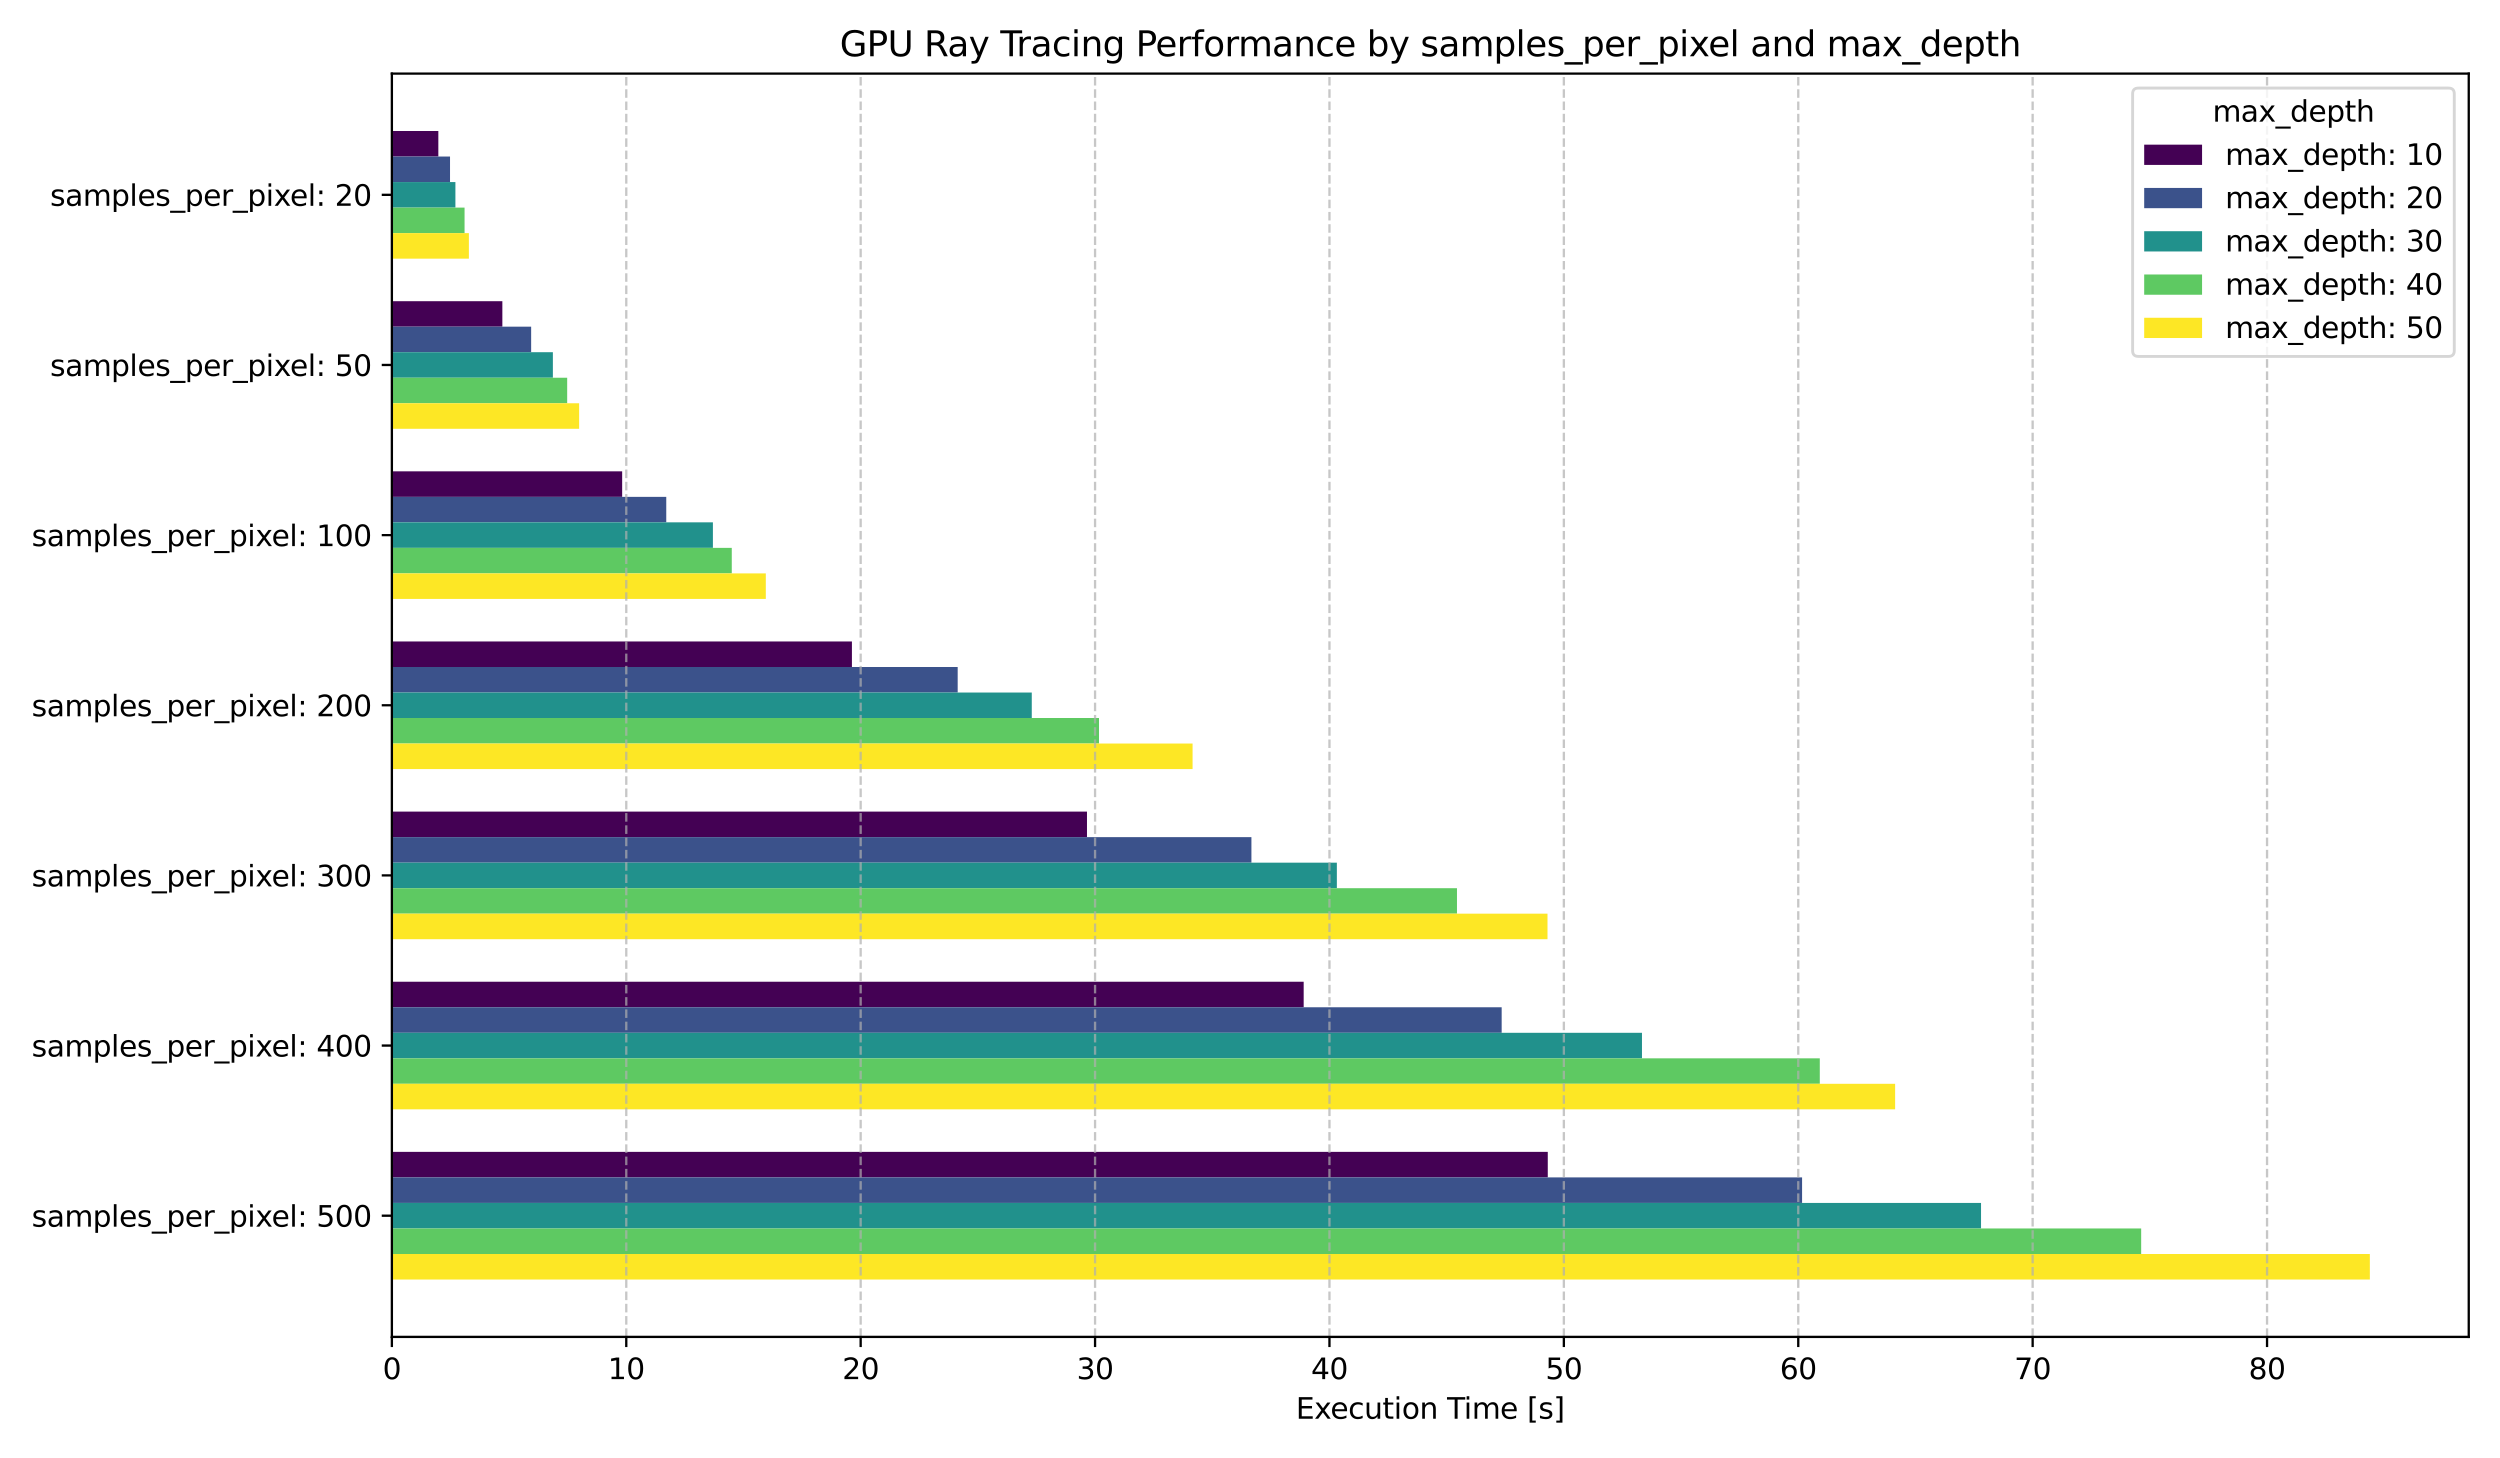 <?xml version="1.0" encoding="utf-8" standalone="no"?>
<!DOCTYPE svg PUBLIC "-//W3C//DTD SVG 1.1//EN"
  "http://www.w3.org/Graphics/SVG/1.1/DTD/svg11.dtd">
<svg xmlns:xlink="http://www.w3.org/1999/xlink" width="864pt" height="504pt" viewBox="0 0 864 504" xmlns="http://www.w3.org/2000/svg" version="1.1">
 <defs>
  <style type="text/css">*{stroke-linejoin: round; stroke-linecap: butt}</style>
 </defs>
 <g id="figure_1">
  <g id="patch_1">
   <path d="M 0 504 
L 864 504 
L 864 0 
L 0 0 
z
" style="fill: #ffffff"/>
  </g>
  <g id="axes_1">
   <g id="patch_2">
    <path d="M 135.43 462.04 
L 853.2 462.04 
L 853.2 25.44 
L 135.43 25.44 
z
" style="fill: #ffffff"/>
   </g>
   <g id="patch_3">
    <path d="M 135.43 45.285 
L 151.489 45.285 
L 151.489 54.106 
L 135.43 54.106 
z
" clip-path="url(#p2e4759c57d)" style="fill: #440154"/>
   </g>
   <g id="patch_4">
    <path d="M 135.43 104.087 
L 173.614 104.087 
L 173.614 112.907 
L 135.43 112.907 
z
" clip-path="url(#p2e4759c57d)" style="fill: #440154"/>
   </g>
   <g id="patch_5">
    <path d="M 135.43 162.888 
L 215.018 162.888 
L 215.018 171.708 
L 135.43 171.708 
z
" clip-path="url(#p2e4759c57d)" style="fill: #440154"/>
   </g>
   <g id="patch_6">
    <path d="M 135.43 221.689 
L 294.424 221.689 
L 294.424 230.51 
L 135.43 230.51 
z
" clip-path="url(#p2e4759c57d)" style="fill: #440154"/>
   </g>
   <g id="patch_7">
    <path d="M 135.43 280.491 
L 375.662 280.491 
L 375.662 289.311 
L 135.43 289.311 
z
" clip-path="url(#p2e4759c57d)" style="fill: #440154"/>
   </g>
   <g id="patch_8">
    <path d="M 135.43 339.292 
L 450.551 339.292 
L 450.551 348.112 
L 135.43 348.112 
z
" clip-path="url(#p2e4759c57d)" style="fill: #440154"/>
   </g>
   <g id="patch_9">
    <path d="M 135.43 398.094 
L 534.91 398.094 
L 534.91 406.914 
L 135.43 406.914 
z
" clip-path="url(#p2e4759c57d)" style="fill: #440154"/>
   </g>
   <g id="patch_10">
    <path d="M 135.43 54.106 
L 155.529 54.106 
L 155.529 62.926 
L 135.43 62.926 
z
" clip-path="url(#p2e4759c57d)" style="fill: #3b528b"/>
   </g>
   <g id="patch_11">
    <path d="M 135.43 112.907 
L 183.565 112.907 
L 183.565 121.727 
L 135.43 121.727 
z
" clip-path="url(#p2e4759c57d)" style="fill: #3b528b"/>
   </g>
   <g id="patch_12">
    <path d="M 135.43 171.708 
L 230.26 171.708 
L 230.26 180.529 
L 135.43 180.529 
z
" clip-path="url(#p2e4759c57d)" style="fill: #3b528b"/>
   </g>
   <g id="patch_13">
    <path d="M 135.43 230.51 
L 330.976 230.51 
L 330.976 239.33 
L 135.43 239.33 
z
" clip-path="url(#p2e4759c57d)" style="fill: #3b528b"/>
   </g>
   <g id="patch_14">
    <path d="M 135.43 289.311 
L 432.491 289.311 
L 432.491 298.131 
L 135.43 298.131 
z
" clip-path="url(#p2e4759c57d)" style="fill: #3b528b"/>
   </g>
   <g id="patch_15">
    <path d="M 135.43 348.112 
L 518.977 348.112 
L 518.977 356.933 
L 135.43 356.933 
z
" clip-path="url(#p2e4759c57d)" style="fill: #3b528b"/>
   </g>
   <g id="patch_16">
    <path d="M 135.43 406.914 
L 622.8 406.914 
L 622.8 415.734 
L 135.43 415.734 
z
" clip-path="url(#p2e4759c57d)" style="fill: #3b528b"/>
   </g>
   <g id="patch_17">
    <path d="M 135.43 62.926 
L 157.39 62.926 
L 157.39 71.746 
L 135.43 71.746 
z
" clip-path="url(#p2e4759c57d)" style="fill: #21918c"/>
   </g>
   <g id="patch_18">
    <path d="M 135.43 121.727 
L 191.075 121.727 
L 191.075 130.547 
L 135.43 130.547 
z
" clip-path="url(#p2e4759c57d)" style="fill: #21918c"/>
   </g>
   <g id="patch_19">
    <path d="M 135.43 180.529 
L 246.381 180.529 
L 246.381 189.349 
L 135.43 189.349 
z
" clip-path="url(#p2e4759c57d)" style="fill: #21918c"/>
   </g>
   <g id="patch_20">
    <path d="M 135.43 239.33 
L 356.579 239.33 
L 356.579 248.15 
L 135.43 248.15 
z
" clip-path="url(#p2e4759c57d)" style="fill: #21918c"/>
   </g>
   <g id="patch_21">
    <path d="M 135.43 298.131 
L 462.019 298.131 
L 462.019 306.951 
L 135.43 306.951 
z
" clip-path="url(#p2e4759c57d)" style="fill: #21918c"/>
   </g>
   <g id="patch_22">
    <path d="M 135.43 356.933 
L 567.467 356.933 
L 567.467 365.753 
L 135.43 365.753 
z
" clip-path="url(#p2e4759c57d)" style="fill: #21918c"/>
   </g>
   <g id="patch_23">
    <path d="M 135.43 415.734 
L 684.646 415.734 
L 684.646 424.554 
L 135.43 424.554 
z
" clip-path="url(#p2e4759c57d)" style="fill: #21918c"/>
   </g>
   <g id="patch_24">
    <path d="M 135.43 71.746 
L 160.553 71.746 
L 160.553 80.566 
L 135.43 80.566 
z
" clip-path="url(#p2e4759c57d)" style="fill: #5ec962"/>
   </g>
   <g id="patch_25">
    <path d="M 135.43 130.547 
L 196.016 130.547 
L 196.016 139.368 
L 135.43 139.368 
z
" clip-path="url(#p2e4759c57d)" style="fill: #5ec962"/>
   </g>
   <g id="patch_26">
    <path d="M 135.43 189.349 
L 252.899 189.349 
L 252.899 198.169 
L 135.43 198.169 
z
" clip-path="url(#p2e4759c57d)" style="fill: #5ec962"/>
   </g>
   <g id="patch_27">
    <path d="M 135.43 248.15 
L 379.815 248.15 
L 379.815 256.97 
L 135.43 256.97 
z
" clip-path="url(#p2e4759c57d)" style="fill: #5ec962"/>
   </g>
   <g id="patch_28">
    <path d="M 135.43 306.951 
L 503.532 306.951 
L 503.532 315.772 
L 135.43 315.772 
z
" clip-path="url(#p2e4759c57d)" style="fill: #5ec962"/>
   </g>
   <g id="patch_29">
    <path d="M 135.43 365.753 
L 628.921 365.753 
L 628.921 374.573 
L 135.43 374.573 
z
" clip-path="url(#p2e4759c57d)" style="fill: #5ec962"/>
   </g>
   <g id="patch_30">
    <path d="M 135.43 424.554 
L 739.989 424.554 
L 739.989 433.374 
L 135.43 433.374 
z
" clip-path="url(#p2e4759c57d)" style="fill: #5ec962"/>
   </g>
   <g id="patch_31">
    <path d="M 135.43 80.566 
L 162.047 80.566 
L 162.047 89.386 
L 135.43 89.386 
z
" clip-path="url(#p2e4759c57d)" style="fill: #fde725"/>
   </g>
   <g id="patch_32">
    <path d="M 135.43 139.368 
L 200.15 139.368 
L 200.15 148.188 
L 135.43 148.188 
z
" clip-path="url(#p2e4759c57d)" style="fill: #fde725"/>
   </g>
   <g id="patch_33">
    <path d="M 135.43 198.169 
L 264.665 198.169 
L 264.665 206.989 
L 135.43 206.989 
z
" clip-path="url(#p2e4759c57d)" style="fill: #fde725"/>
   </g>
   <g id="patch_34">
    <path d="M 135.43 256.97 
L 412.155 256.97 
L 412.155 265.791 
L 135.43 265.791 
z
" clip-path="url(#p2e4759c57d)" style="fill: #fde725"/>
   </g>
   <g id="patch_35">
    <path d="M 135.43 315.772 
L 534.819 315.772 
L 534.819 324.592 
L 135.43 324.592 
z
" clip-path="url(#p2e4759c57d)" style="fill: #fde725"/>
   </g>
   <g id="patch_36">
    <path d="M 135.43 374.573 
L 654.958 374.573 
L 654.958 383.393 
L 135.43 383.393 
z
" clip-path="url(#p2e4759c57d)" style="fill: #fde725"/>
   </g>
   <g id="patch_37">
    <path d="M 135.43 433.374 
L 819.02 433.374 
L 819.02 442.195 
L 135.43 442.195 
z
" clip-path="url(#p2e4759c57d)" style="fill: #fde725"/>
   </g>
   <g id="matplotlib.axis_1">
    <g id="xtick_1">
     <g id="line2d_1">
      <path d="M 135.43 462.04 
L 135.43 25.44 
" clip-path="url(#p2e4759c57d)" style="fill: none; stroke-dasharray: 2.96,1.28; stroke-dashoffset: 0; stroke: #b0b0b0; stroke-opacity: 0.7; stroke-width: 0.8"/>
     </g>
     <g id="line2d_2">
      <defs>
       <path id="m1c5933a91d" d="M 0 0 
L 0 3.5 
" style="stroke: #000000; stroke-width: 0.8"/>
      </defs>
      <g>
       <use xlink:href="#m1c5933a91d" x="135.43" y="462.04" style="stroke: #000000; stroke-width: 0.8"/>
      </g>
     </g>
     <g id="text_1">
      <!-- 0 -->
      <g transform="translate(132.249 476.638) scale(0.1 -0.1)">
       <defs>
        <path id="DejaVuSans-30" d="M 2034 4250 
Q 1547 4250 1301 3770 
Q 1056 3291 1056 2328 
Q 1056 1369 1301 889 
Q 1547 409 2034 409 
Q 2525 409 2770 889 
Q 3016 1369 3016 2328 
Q 3016 3291 2770 3770 
Q 2525 4250 2034 4250 
z
M 2034 4750 
Q 2819 4750 3233 4129 
Q 3647 3509 3647 2328 
Q 3647 1150 3233 529 
Q 2819 -91 2034 -91 
Q 1250 -91 836 529 
Q 422 1150 422 2328 
Q 422 3509 836 4129 
Q 1250 4750 2034 4750 
z
" transform="scale(0.016)"/>
       </defs>
       <use xlink:href="#DejaVuSans-30"/>
      </g>
     </g>
    </g>
    <g id="xtick_2">
     <g id="line2d_3">
      <path d="M 216.438 462.04 
L 216.438 25.44 
" clip-path="url(#p2e4759c57d)" style="fill: none; stroke-dasharray: 2.96,1.28; stroke-dashoffset: 0; stroke: #b0b0b0; stroke-opacity: 0.7; stroke-width: 0.8"/>
     </g>
     <g id="line2d_4">
      <g>
       <use xlink:href="#m1c5933a91d" x="216.438" y="462.04" style="stroke: #000000; stroke-width: 0.8"/>
      </g>
     </g>
     <g id="text_2">
      <!-- 10 -->
      <g transform="translate(210.075 476.638) scale(0.1 -0.1)">
       <defs>
        <path id="DejaVuSans-31" d="M 794 531 
L 1825 531 
L 1825 4091 
L 703 3866 
L 703 4441 
L 1819 4666 
L 2450 4666 
L 2450 531 
L 3481 531 
L 3481 0 
L 794 0 
L 794 531 
z
" transform="scale(0.016)"/>
       </defs>
       <use xlink:href="#DejaVuSans-31"/>
       <use xlink:href="#DejaVuSans-30" transform="translate(63.623 0)"/>
      </g>
     </g>
    </g>
    <g id="xtick_3">
     <g id="line2d_5">
      <path d="M 297.445 462.04 
L 297.445 25.44 
" clip-path="url(#p2e4759c57d)" style="fill: none; stroke-dasharray: 2.96,1.28; stroke-dashoffset: 0; stroke: #b0b0b0; stroke-opacity: 0.7; stroke-width: 0.8"/>
     </g>
     <g id="line2d_6">
      <g>
       <use xlink:href="#m1c5933a91d" x="297.445" y="462.04" style="stroke: #000000; stroke-width: 0.8"/>
      </g>
     </g>
     <g id="text_3">
      <!-- 20 -->
      <g transform="translate(291.083 476.638) scale(0.1 -0.1)">
       <defs>
        <path id="DejaVuSans-32" d="M 1228 531 
L 3431 531 
L 3431 0 
L 469 0 
L 469 531 
Q 828 903 1448 1529 
Q 2069 2156 2228 2338 
Q 2531 2678 2651 2914 
Q 2772 3150 2772 3378 
Q 2772 3750 2511 3984 
Q 2250 4219 1831 4219 
Q 1534 4219 1204 4116 
Q 875 4013 500 3803 
L 500 4441 
Q 881 4594 1212 4672 
Q 1544 4750 1819 4750 
Q 2544 4750 2975 4387 
Q 3406 4025 3406 3419 
Q 3406 3131 3298 2873 
Q 3191 2616 2906 2266 
Q 2828 2175 2409 1742 
Q 1991 1309 1228 531 
z
" transform="scale(0.016)"/>
       </defs>
       <use xlink:href="#DejaVuSans-32"/>
       <use xlink:href="#DejaVuSans-30" transform="translate(63.623 0)"/>
      </g>
     </g>
    </g>
    <g id="xtick_4">
     <g id="line2d_7">
      <path d="M 378.453 462.04 
L 378.453 25.44 
" clip-path="url(#p2e4759c57d)" style="fill: none; stroke-dasharray: 2.96,1.28; stroke-dashoffset: 0; stroke: #b0b0b0; stroke-opacity: 0.7; stroke-width: 0.8"/>
     </g>
     <g id="line2d_8">
      <g>
       <use xlink:href="#m1c5933a91d" x="378.453" y="462.04" style="stroke: #000000; stroke-width: 0.8"/>
      </g>
     </g>
     <g id="text_4">
      <!-- 30 -->
      <g transform="translate(372.09 476.638) scale(0.1 -0.1)">
       <defs>
        <path id="DejaVuSans-33" d="M 2597 2516 
Q 3050 2419 3304 2112 
Q 3559 1806 3559 1356 
Q 3559 666 3084 287 
Q 2609 -91 1734 -91 
Q 1441 -91 1130 -33 
Q 819 25 488 141 
L 488 750 
Q 750 597 1062 519 
Q 1375 441 1716 441 
Q 2309 441 2620 675 
Q 2931 909 2931 1356 
Q 2931 1769 2642 2001 
Q 2353 2234 1838 2234 
L 1294 2234 
L 1294 2753 
L 1863 2753 
Q 2328 2753 2575 2939 
Q 2822 3125 2822 3475 
Q 2822 3834 2567 4026 
Q 2313 4219 1838 4219 
Q 1578 4219 1281 4162 
Q 984 4106 628 3988 
L 628 4550 
Q 988 4650 1302 4700 
Q 1616 4750 1894 4750 
Q 2613 4750 3031 4423 
Q 3450 4097 3450 3541 
Q 3450 3153 3228 2886 
Q 3006 2619 2597 2516 
z
" transform="scale(0.016)"/>
       </defs>
       <use xlink:href="#DejaVuSans-33"/>
       <use xlink:href="#DejaVuSans-30" transform="translate(63.623 0)"/>
      </g>
     </g>
    </g>
    <g id="xtick_5">
     <g id="line2d_9">
      <path d="M 459.46 462.04 
L 459.46 25.44 
" clip-path="url(#p2e4759c57d)" style="fill: none; stroke-dasharray: 2.96,1.28; stroke-dashoffset: 0; stroke: #b0b0b0; stroke-opacity: 0.7; stroke-width: 0.8"/>
     </g>
     <g id="line2d_10">
      <g>
       <use xlink:href="#m1c5933a91d" x="459.46" y="462.04" style="stroke: #000000; stroke-width: 0.8"/>
      </g>
     </g>
     <g id="text_5">
      <!-- 40 -->
      <g transform="translate(453.098 476.638) scale(0.1 -0.1)">
       <defs>
        <path id="DejaVuSans-34" d="M 2419 4116 
L 825 1625 
L 2419 1625 
L 2419 4116 
z
M 2253 4666 
L 3047 4666 
L 3047 1625 
L 3713 1625 
L 3713 1100 
L 3047 1100 
L 3047 0 
L 2419 0 
L 2419 1100 
L 313 1100 
L 313 1709 
L 2253 4666 
z
" transform="scale(0.016)"/>
       </defs>
       <use xlink:href="#DejaVuSans-34"/>
       <use xlink:href="#DejaVuSans-30" transform="translate(63.623 0)"/>
      </g>
     </g>
    </g>
    <g id="xtick_6">
     <g id="line2d_11">
      <path d="M 540.468 462.04 
L 540.468 25.44 
" clip-path="url(#p2e4759c57d)" style="fill: none; stroke-dasharray: 2.96,1.28; stroke-dashoffset: 0; stroke: #b0b0b0; stroke-opacity: 0.7; stroke-width: 0.8"/>
     </g>
     <g id="line2d_12">
      <g>
       <use xlink:href="#m1c5933a91d" x="540.468" y="462.04" style="stroke: #000000; stroke-width: 0.8"/>
      </g>
     </g>
     <g id="text_6">
      <!-- 50 -->
      <g transform="translate(534.106 476.638) scale(0.1 -0.1)">
       <defs>
        <path id="DejaVuSans-35" d="M 691 4666 
L 3169 4666 
L 3169 4134 
L 1269 4134 
L 1269 2991 
Q 1406 3038 1543 3061 
Q 1681 3084 1819 3084 
Q 2600 3084 3056 2656 
Q 3513 2228 3513 1497 
Q 3513 744 3044 326 
Q 2575 -91 1722 -91 
Q 1428 -91 1123 -41 
Q 819 9 494 109 
L 494 744 
Q 775 591 1075 516 
Q 1375 441 1709 441 
Q 2250 441 2565 725 
Q 2881 1009 2881 1497 
Q 2881 1984 2565 2268 
Q 2250 2553 1709 2553 
Q 1456 2553 1204 2497 
Q 953 2441 691 2322 
L 691 4666 
z
" transform="scale(0.016)"/>
       </defs>
       <use xlink:href="#DejaVuSans-35"/>
       <use xlink:href="#DejaVuSans-30" transform="translate(63.623 0)"/>
      </g>
     </g>
    </g>
    <g id="xtick_7">
     <g id="line2d_13">
      <path d="M 621.476 462.04 
L 621.476 25.44 
" clip-path="url(#p2e4759c57d)" style="fill: none; stroke-dasharray: 2.96,1.28; stroke-dashoffset: 0; stroke: #b0b0b0; stroke-opacity: 0.7; stroke-width: 0.8"/>
     </g>
     <g id="line2d_14">
      <g>
       <use xlink:href="#m1c5933a91d" x="621.476" y="462.04" style="stroke: #000000; stroke-width: 0.8"/>
      </g>
     </g>
     <g id="text_7">
      <!-- 60 -->
      <g transform="translate(615.113 476.638) scale(0.1 -0.1)">
       <defs>
        <path id="DejaVuSans-36" d="M 2113 2584 
Q 1688 2584 1439 2293 
Q 1191 2003 1191 1497 
Q 1191 994 1439 701 
Q 1688 409 2113 409 
Q 2538 409 2786 701 
Q 3034 994 3034 1497 
Q 3034 2003 2786 2293 
Q 2538 2584 2113 2584 
z
M 3366 4563 
L 3366 3988 
Q 3128 4100 2886 4159 
Q 2644 4219 2406 4219 
Q 1781 4219 1451 3797 
Q 1122 3375 1075 2522 
Q 1259 2794 1537 2939 
Q 1816 3084 2150 3084 
Q 2853 3084 3261 2657 
Q 3669 2231 3669 1497 
Q 3669 778 3244 343 
Q 2819 -91 2113 -91 
Q 1303 -91 875 529 
Q 447 1150 447 2328 
Q 447 3434 972 4092 
Q 1497 4750 2381 4750 
Q 2619 4750 2861 4703 
Q 3103 4656 3366 4563 
z
" transform="scale(0.016)"/>
       </defs>
       <use xlink:href="#DejaVuSans-36"/>
       <use xlink:href="#DejaVuSans-30" transform="translate(63.623 0)"/>
      </g>
     </g>
    </g>
    <g id="xtick_8">
     <g id="line2d_15">
      <path d="M 702.483 462.04 
L 702.483 25.44 
" clip-path="url(#p2e4759c57d)" style="fill: none; stroke-dasharray: 2.96,1.28; stroke-dashoffset: 0; stroke: #b0b0b0; stroke-opacity: 0.7; stroke-width: 0.8"/>
     </g>
     <g id="line2d_16">
      <g>
       <use xlink:href="#m1c5933a91d" x="702.483" y="462.04" style="stroke: #000000; stroke-width: 0.8"/>
      </g>
     </g>
     <g id="text_8">
      <!-- 70 -->
      <g transform="translate(696.121 476.638) scale(0.1 -0.1)">
       <defs>
        <path id="DejaVuSans-37" d="M 525 4666 
L 3525 4666 
L 3525 4397 
L 1831 0 
L 1172 0 
L 2766 4134 
L 525 4134 
L 525 4666 
z
" transform="scale(0.016)"/>
       </defs>
       <use xlink:href="#DejaVuSans-37"/>
       <use xlink:href="#DejaVuSans-30" transform="translate(63.623 0)"/>
      </g>
     </g>
    </g>
    <g id="xtick_9">
     <g id="line2d_17">
      <path d="M 783.491 462.04 
L 783.491 25.44 
" clip-path="url(#p2e4759c57d)" style="fill: none; stroke-dasharray: 2.96,1.28; stroke-dashoffset: 0; stroke: #b0b0b0; stroke-opacity: 0.7; stroke-width: 0.8"/>
     </g>
     <g id="line2d_18">
      <g>
       <use xlink:href="#m1c5933a91d" x="783.491" y="462.04" style="stroke: #000000; stroke-width: 0.8"/>
      </g>
     </g>
     <g id="text_9">
      <!-- 80 -->
      <g transform="translate(777.128 476.638) scale(0.1 -0.1)">
       <defs>
        <path id="DejaVuSans-38" d="M 2034 2216 
Q 1584 2216 1326 1975 
Q 1069 1734 1069 1313 
Q 1069 891 1326 650 
Q 1584 409 2034 409 
Q 2484 409 2743 651 
Q 3003 894 3003 1313 
Q 3003 1734 2745 1975 
Q 2488 2216 2034 2216 
z
M 1403 2484 
Q 997 2584 770 2862 
Q 544 3141 544 3541 
Q 544 4100 942 4425 
Q 1341 4750 2034 4750 
Q 2731 4750 3128 4425 
Q 3525 4100 3525 3541 
Q 3525 3141 3298 2862 
Q 3072 2584 2669 2484 
Q 3125 2378 3379 2068 
Q 3634 1759 3634 1313 
Q 3634 634 3220 271 
Q 2806 -91 2034 -91 
Q 1263 -91 848 271 
Q 434 634 434 1313 
Q 434 1759 690 2068 
Q 947 2378 1403 2484 
z
M 1172 3481 
Q 1172 3119 1398 2916 
Q 1625 2713 2034 2713 
Q 2441 2713 2670 2916 
Q 2900 3119 2900 3481 
Q 2900 3844 2670 4047 
Q 2441 4250 2034 4250 
Q 1625 4250 1398 4047 
Q 1172 3844 1172 3481 
z
" transform="scale(0.016)"/>
       </defs>
       <use xlink:href="#DejaVuSans-38"/>
       <use xlink:href="#DejaVuSans-30" transform="translate(63.623 0)"/>
      </g>
     </g>
    </g>
    <g id="text_10">
     <!-- Execution Time [s] -->
     <g transform="translate(447.863 490.317) scale(0.1 -0.1)">
      <defs>
       <path id="DejaVuSans-45" d="M 628 4666 
L 3578 4666 
L 3578 4134 
L 1259 4134 
L 1259 2753 
L 3481 2753 
L 3481 2222 
L 1259 2222 
L 1259 531 
L 3634 531 
L 3634 0 
L 628 0 
L 628 4666 
z
" transform="scale(0.016)"/>
       <path id="DejaVuSans-78" d="M 3513 3500 
L 2247 1797 
L 3578 0 
L 2900 0 
L 1881 1375 
L 863 0 
L 184 0 
L 1544 1831 
L 300 3500 
L 978 3500 
L 1906 2253 
L 2834 3500 
L 3513 3500 
z
" transform="scale(0.016)"/>
       <path id="DejaVuSans-65" d="M 3597 1894 
L 3597 1613 
L 953 1613 
Q 991 1019 1311 708 
Q 1631 397 2203 397 
Q 2534 397 2845 478 
Q 3156 559 3463 722 
L 3463 178 
Q 3153 47 2828 -22 
Q 2503 -91 2169 -91 
Q 1331 -91 842 396 
Q 353 884 353 1716 
Q 353 2575 817 3079 
Q 1281 3584 2069 3584 
Q 2775 3584 3186 3129 
Q 3597 2675 3597 1894 
z
M 3022 2063 
Q 3016 2534 2758 2815 
Q 2500 3097 2075 3097 
Q 1594 3097 1305 2825 
Q 1016 2553 972 2059 
L 3022 2063 
z
" transform="scale(0.016)"/>
       <path id="DejaVuSans-63" d="M 3122 3366 
L 3122 2828 
Q 2878 2963 2633 3030 
Q 2388 3097 2138 3097 
Q 1578 3097 1268 2742 
Q 959 2388 959 1747 
Q 959 1106 1268 751 
Q 1578 397 2138 397 
Q 2388 397 2633 464 
Q 2878 531 3122 666 
L 3122 134 
Q 2881 22 2623 -34 
Q 2366 -91 2075 -91 
Q 1284 -91 818 406 
Q 353 903 353 1747 
Q 353 2603 823 3093 
Q 1294 3584 2113 3584 
Q 2378 3584 2631 3529 
Q 2884 3475 3122 3366 
z
" transform="scale(0.016)"/>
       <path id="DejaVuSans-75" d="M 544 1381 
L 544 3500 
L 1119 3500 
L 1119 1403 
Q 1119 906 1312 657 
Q 1506 409 1894 409 
Q 2359 409 2629 706 
Q 2900 1003 2900 1516 
L 2900 3500 
L 3475 3500 
L 3475 0 
L 2900 0 
L 2900 538 
Q 2691 219 2414 64 
Q 2138 -91 1772 -91 
Q 1169 -91 856 284 
Q 544 659 544 1381 
z
M 1991 3584 
L 1991 3584 
z
" transform="scale(0.016)"/>
       <path id="DejaVuSans-74" d="M 1172 4494 
L 1172 3500 
L 2356 3500 
L 2356 3053 
L 1172 3053 
L 1172 1153 
Q 1172 725 1289 603 
Q 1406 481 1766 481 
L 2356 481 
L 2356 0 
L 1766 0 
Q 1100 0 847 248 
Q 594 497 594 1153 
L 594 3053 
L 172 3053 
L 172 3500 
L 594 3500 
L 594 4494 
L 1172 4494 
z
" transform="scale(0.016)"/>
       <path id="DejaVuSans-69" d="M 603 3500 
L 1178 3500 
L 1178 0 
L 603 0 
L 603 3500 
z
M 603 4863 
L 1178 4863 
L 1178 4134 
L 603 4134 
L 603 4863 
z
" transform="scale(0.016)"/>
       <path id="DejaVuSans-6f" d="M 1959 3097 
Q 1497 3097 1228 2736 
Q 959 2375 959 1747 
Q 959 1119 1226 758 
Q 1494 397 1959 397 
Q 2419 397 2687 759 
Q 2956 1122 2956 1747 
Q 2956 2369 2687 2733 
Q 2419 3097 1959 3097 
z
M 1959 3584 
Q 2709 3584 3137 3096 
Q 3566 2609 3566 1747 
Q 3566 888 3137 398 
Q 2709 -91 1959 -91 
Q 1206 -91 779 398 
Q 353 888 353 1747 
Q 353 2609 779 3096 
Q 1206 3584 1959 3584 
z
" transform="scale(0.016)"/>
       <path id="DejaVuSans-6e" d="M 3513 2113 
L 3513 0 
L 2938 0 
L 2938 2094 
Q 2938 2591 2744 2837 
Q 2550 3084 2163 3084 
Q 1697 3084 1428 2787 
Q 1159 2491 1159 1978 
L 1159 0 
L 581 0 
L 581 3500 
L 1159 3500 
L 1159 2956 
Q 1366 3272 1645 3428 
Q 1925 3584 2291 3584 
Q 2894 3584 3203 3211 
Q 3513 2838 3513 2113 
z
" transform="scale(0.016)"/>
       <path id="DejaVuSans-20" transform="scale(0.016)"/>
       <path id="DejaVuSans-54" d="M -19 4666 
L 3928 4666 
L 3928 4134 
L 2272 4134 
L 2272 0 
L 1638 0 
L 1638 4134 
L -19 4134 
L -19 4666 
z
" transform="scale(0.016)"/>
       <path id="DejaVuSans-6d" d="M 3328 2828 
Q 3544 3216 3844 3400 
Q 4144 3584 4550 3584 
Q 5097 3584 5394 3201 
Q 5691 2819 5691 2113 
L 5691 0 
L 5113 0 
L 5113 2094 
Q 5113 2597 4934 2840 
Q 4756 3084 4391 3084 
Q 3944 3084 3684 2787 
Q 3425 2491 3425 1978 
L 3425 0 
L 2847 0 
L 2847 2094 
Q 2847 2600 2669 2842 
Q 2491 3084 2119 3084 
Q 1678 3084 1418 2786 
Q 1159 2488 1159 1978 
L 1159 0 
L 581 0 
L 581 3500 
L 1159 3500 
L 1159 2956 
Q 1356 3278 1631 3431 
Q 1906 3584 2284 3584 
Q 2666 3584 2933 3390 
Q 3200 3197 3328 2828 
z
" transform="scale(0.016)"/>
       <path id="DejaVuSans-5b" d="M 550 4863 
L 1875 4863 
L 1875 4416 
L 1125 4416 
L 1125 -397 
L 1875 -397 
L 1875 -844 
L 550 -844 
L 550 4863 
z
" transform="scale(0.016)"/>
       <path id="DejaVuSans-73" d="M 2834 3397 
L 2834 2853 
Q 2591 2978 2328 3040 
Q 2066 3103 1784 3103 
Q 1356 3103 1142 2972 
Q 928 2841 928 2578 
Q 928 2378 1081 2264 
Q 1234 2150 1697 2047 
L 1894 2003 
Q 2506 1872 2764 1633 
Q 3022 1394 3022 966 
Q 3022 478 2636 193 
Q 2250 -91 1575 -91 
Q 1294 -91 989 -36 
Q 684 19 347 128 
L 347 722 
Q 666 556 975 473 
Q 1284 391 1588 391 
Q 1994 391 2212 530 
Q 2431 669 2431 922 
Q 2431 1156 2273 1281 
Q 2116 1406 1581 1522 
L 1381 1569 
Q 847 1681 609 1914 
Q 372 2147 372 2553 
Q 372 3047 722 3315 
Q 1072 3584 1716 3584 
Q 2034 3584 2315 3537 
Q 2597 3491 2834 3397 
z
" transform="scale(0.016)"/>
       <path id="DejaVuSans-5d" d="M 1947 4863 
L 1947 -844 
L 622 -844 
L 622 -397 
L 1369 -397 
L 1369 4416 
L 622 4416 
L 622 4863 
L 1947 4863 
z
" transform="scale(0.016)"/>
      </defs>
      <use xlink:href="#DejaVuSans-45"/>
      <use xlink:href="#DejaVuSans-78" transform="translate(63.184 0)"/>
      <use xlink:href="#DejaVuSans-65" transform="translate(119.238 0)"/>
      <use xlink:href="#DejaVuSans-63" transform="translate(180.762 0)"/>
      <use xlink:href="#DejaVuSans-75" transform="translate(235.742 0)"/>
      <use xlink:href="#DejaVuSans-74" transform="translate(299.121 0)"/>
      <use xlink:href="#DejaVuSans-69" transform="translate(338.33 0)"/>
      <use xlink:href="#DejaVuSans-6f" transform="translate(366.113 0)"/>
      <use xlink:href="#DejaVuSans-6e" transform="translate(427.295 0)"/>
      <use xlink:href="#DejaVuSans-20" transform="translate(490.674 0)"/>
      <use xlink:href="#DejaVuSans-54" transform="translate(522.461 0)"/>
      <use xlink:href="#DejaVuSans-69" transform="translate(580.42 0)"/>
      <use xlink:href="#DejaVuSans-6d" transform="translate(608.203 0)"/>
      <use xlink:href="#DejaVuSans-65" transform="translate(705.615 0)"/>
      <use xlink:href="#DejaVuSans-20" transform="translate(767.139 0)"/>
      <use xlink:href="#DejaVuSans-5b" transform="translate(798.926 0)"/>
      <use xlink:href="#DejaVuSans-73" transform="translate(837.939 0)"/>
      <use xlink:href="#DejaVuSans-5d" transform="translate(890.039 0)"/>
     </g>
    </g>
   </g>
   <g id="matplotlib.axis_2">
    <g id="ytick_1">
     <g id="line2d_19">
      <defs>
       <path id="m284fc617a8" d="M 0 0 
L -3.5 0 
" style="stroke: #000000; stroke-width: 0.8"/>
      </defs>
      <g>
       <use xlink:href="#m284fc617a8" x="135.43" y="67.336" style="stroke: #000000; stroke-width: 0.8"/>
      </g>
     </g>
     <g id="text_11">
      <!-- samples_per_pixel: 20 -->
      <g transform="translate(17.314 71.135) scale(0.1 -0.1)">
       <defs>
        <path id="DejaVuSans-61" d="M 2194 1759 
Q 1497 1759 1228 1600 
Q 959 1441 959 1056 
Q 959 750 1161 570 
Q 1363 391 1709 391 
Q 2188 391 2477 730 
Q 2766 1069 2766 1631 
L 2766 1759 
L 2194 1759 
z
M 3341 1997 
L 3341 0 
L 2766 0 
L 2766 531 
Q 2569 213 2275 61 
Q 1981 -91 1556 -91 
Q 1019 -91 701 211 
Q 384 513 384 1019 
Q 384 1609 779 1909 
Q 1175 2209 1959 2209 
L 2766 2209 
L 2766 2266 
Q 2766 2663 2505 2880 
Q 2244 3097 1772 3097 
Q 1472 3097 1187 3025 
Q 903 2953 641 2809 
L 641 3341 
Q 956 3463 1253 3523 
Q 1550 3584 1831 3584 
Q 2591 3584 2966 3190 
Q 3341 2797 3341 1997 
z
" transform="scale(0.016)"/>
        <path id="DejaVuSans-70" d="M 1159 525 
L 1159 -1331 
L 581 -1331 
L 581 3500 
L 1159 3500 
L 1159 2969 
Q 1341 3281 1617 3432 
Q 1894 3584 2278 3584 
Q 2916 3584 3314 3078 
Q 3713 2572 3713 1747 
Q 3713 922 3314 415 
Q 2916 -91 2278 -91 
Q 1894 -91 1617 61 
Q 1341 213 1159 525 
z
M 3116 1747 
Q 3116 2381 2855 2742 
Q 2594 3103 2138 3103 
Q 1681 3103 1420 2742 
Q 1159 2381 1159 1747 
Q 1159 1113 1420 752 
Q 1681 391 2138 391 
Q 2594 391 2855 752 
Q 3116 1113 3116 1747 
z
" transform="scale(0.016)"/>
        <path id="DejaVuSans-6c" d="M 603 4863 
L 1178 4863 
L 1178 0 
L 603 0 
L 603 4863 
z
" transform="scale(0.016)"/>
        <path id="DejaVuSans-5f" d="M 3263 -1063 
L 3263 -1509 
L -63 -1509 
L -63 -1063 
L 3263 -1063 
z
" transform="scale(0.016)"/>
        <path id="DejaVuSans-72" d="M 2631 2963 
Q 2534 3019 2420 3045 
Q 2306 3072 2169 3072 
Q 1681 3072 1420 2755 
Q 1159 2438 1159 1844 
L 1159 0 
L 581 0 
L 581 3500 
L 1159 3500 
L 1159 2956 
Q 1341 3275 1631 3429 
Q 1922 3584 2338 3584 
Q 2397 3584 2469 3576 
Q 2541 3569 2628 3553 
L 2631 2963 
z
" transform="scale(0.016)"/>
        <path id="DejaVuSans-3a" d="M 750 794 
L 1409 794 
L 1409 0 
L 750 0 
L 750 794 
z
M 750 3309 
L 1409 3309 
L 1409 2516 
L 750 2516 
L 750 3309 
z
" transform="scale(0.016)"/>
       </defs>
       <use xlink:href="#DejaVuSans-73"/>
       <use xlink:href="#DejaVuSans-61" transform="translate(52.1 0)"/>
       <use xlink:href="#DejaVuSans-6d" transform="translate(113.379 0)"/>
       <use xlink:href="#DejaVuSans-70" transform="translate(210.791 0)"/>
       <use xlink:href="#DejaVuSans-6c" transform="translate(274.268 0)"/>
       <use xlink:href="#DejaVuSans-65" transform="translate(302.051 0)"/>
       <use xlink:href="#DejaVuSans-73" transform="translate(363.574 0)"/>
       <use xlink:href="#DejaVuSans-5f" transform="translate(415.674 0)"/>
       <use xlink:href="#DejaVuSans-70" transform="translate(465.674 0)"/>
       <use xlink:href="#DejaVuSans-65" transform="translate(529.15 0)"/>
       <use xlink:href="#DejaVuSans-72" transform="translate(590.674 0)"/>
       <use xlink:href="#DejaVuSans-5f" transform="translate(631.787 0)"/>
       <use xlink:href="#DejaVuSans-70" transform="translate(681.787 0)"/>
       <use xlink:href="#DejaVuSans-69" transform="translate(745.264 0)"/>
       <use xlink:href="#DejaVuSans-78" transform="translate(773.047 0)"/>
       <use xlink:href="#DejaVuSans-65" transform="translate(829.102 0)"/>
       <use xlink:href="#DejaVuSans-6c" transform="translate(890.625 0)"/>
       <use xlink:href="#DejaVuSans-3a" transform="translate(918.408 0)"/>
       <use xlink:href="#DejaVuSans-20" transform="translate(952.1 0)"/>
       <use xlink:href="#DejaVuSans-32" transform="translate(983.887 0)"/>
       <use xlink:href="#DejaVuSans-30" transform="translate(1047.51 0)"/>
      </g>
     </g>
    </g>
    <g id="ytick_2">
     <g id="line2d_20">
      <g>
       <use xlink:href="#m284fc617a8" x="135.43" y="126.137" style="stroke: #000000; stroke-width: 0.8"/>
      </g>
     </g>
     <g id="text_12">
      <!-- samples_per_pixel: 50 -->
      <g transform="translate(17.314 129.937) scale(0.1 -0.1)">
       <use xlink:href="#DejaVuSans-73"/>
       <use xlink:href="#DejaVuSans-61" transform="translate(52.1 0)"/>
       <use xlink:href="#DejaVuSans-6d" transform="translate(113.379 0)"/>
       <use xlink:href="#DejaVuSans-70" transform="translate(210.791 0)"/>
       <use xlink:href="#DejaVuSans-6c" transform="translate(274.268 0)"/>
       <use xlink:href="#DejaVuSans-65" transform="translate(302.051 0)"/>
       <use xlink:href="#DejaVuSans-73" transform="translate(363.574 0)"/>
       <use xlink:href="#DejaVuSans-5f" transform="translate(415.674 0)"/>
       <use xlink:href="#DejaVuSans-70" transform="translate(465.674 0)"/>
       <use xlink:href="#DejaVuSans-65" transform="translate(529.15 0)"/>
       <use xlink:href="#DejaVuSans-72" transform="translate(590.674 0)"/>
       <use xlink:href="#DejaVuSans-5f" transform="translate(631.787 0)"/>
       <use xlink:href="#DejaVuSans-70" transform="translate(681.787 0)"/>
       <use xlink:href="#DejaVuSans-69" transform="translate(745.264 0)"/>
       <use xlink:href="#DejaVuSans-78" transform="translate(773.047 0)"/>
       <use xlink:href="#DejaVuSans-65" transform="translate(829.102 0)"/>
       <use xlink:href="#DejaVuSans-6c" transform="translate(890.625 0)"/>
       <use xlink:href="#DejaVuSans-3a" transform="translate(918.408 0)"/>
       <use xlink:href="#DejaVuSans-20" transform="translate(952.1 0)"/>
       <use xlink:href="#DejaVuSans-35" transform="translate(983.887 0)"/>
       <use xlink:href="#DejaVuSans-30" transform="translate(1047.51 0)"/>
      </g>
     </g>
    </g>
    <g id="ytick_3">
     <g id="line2d_21">
      <g>
       <use xlink:href="#m284fc617a8" x="135.43" y="184.939" style="stroke: #000000; stroke-width: 0.8"/>
      </g>
     </g>
     <g id="text_13">
      <!-- samples_per_pixel: 100 -->
      <g transform="translate(10.952 188.738) scale(0.1 -0.1)">
       <use xlink:href="#DejaVuSans-73"/>
       <use xlink:href="#DejaVuSans-61" transform="translate(52.1 0)"/>
       <use xlink:href="#DejaVuSans-6d" transform="translate(113.379 0)"/>
       <use xlink:href="#DejaVuSans-70" transform="translate(210.791 0)"/>
       <use xlink:href="#DejaVuSans-6c" transform="translate(274.268 0)"/>
       <use xlink:href="#DejaVuSans-65" transform="translate(302.051 0)"/>
       <use xlink:href="#DejaVuSans-73" transform="translate(363.574 0)"/>
       <use xlink:href="#DejaVuSans-5f" transform="translate(415.674 0)"/>
       <use xlink:href="#DejaVuSans-70" transform="translate(465.674 0)"/>
       <use xlink:href="#DejaVuSans-65" transform="translate(529.15 0)"/>
       <use xlink:href="#DejaVuSans-72" transform="translate(590.674 0)"/>
       <use xlink:href="#DejaVuSans-5f" transform="translate(631.787 0)"/>
       <use xlink:href="#DejaVuSans-70" transform="translate(681.787 0)"/>
       <use xlink:href="#DejaVuSans-69" transform="translate(745.264 0)"/>
       <use xlink:href="#DejaVuSans-78" transform="translate(773.047 0)"/>
       <use xlink:href="#DejaVuSans-65" transform="translate(829.102 0)"/>
       <use xlink:href="#DejaVuSans-6c" transform="translate(890.625 0)"/>
       <use xlink:href="#DejaVuSans-3a" transform="translate(918.408 0)"/>
       <use xlink:href="#DejaVuSans-20" transform="translate(952.1 0)"/>
       <use xlink:href="#DejaVuSans-31" transform="translate(983.887 0)"/>
       <use xlink:href="#DejaVuSans-30" transform="translate(1047.51 0)"/>
       <use xlink:href="#DejaVuSans-30" transform="translate(1111.133 0)"/>
      </g>
     </g>
    </g>
    <g id="ytick_4">
     <g id="line2d_22">
      <g>
       <use xlink:href="#m284fc617a8" x="135.43" y="243.74" style="stroke: #000000; stroke-width: 0.8"/>
      </g>
     </g>
     <g id="text_14">
      <!-- samples_per_pixel: 200 -->
      <g transform="translate(10.952 247.539) scale(0.1 -0.1)">
       <use xlink:href="#DejaVuSans-73"/>
       <use xlink:href="#DejaVuSans-61" transform="translate(52.1 0)"/>
       <use xlink:href="#DejaVuSans-6d" transform="translate(113.379 0)"/>
       <use xlink:href="#DejaVuSans-70" transform="translate(210.791 0)"/>
       <use xlink:href="#DejaVuSans-6c" transform="translate(274.268 0)"/>
       <use xlink:href="#DejaVuSans-65" transform="translate(302.051 0)"/>
       <use xlink:href="#DejaVuSans-73" transform="translate(363.574 0)"/>
       <use xlink:href="#DejaVuSans-5f" transform="translate(415.674 0)"/>
       <use xlink:href="#DejaVuSans-70" transform="translate(465.674 0)"/>
       <use xlink:href="#DejaVuSans-65" transform="translate(529.15 0)"/>
       <use xlink:href="#DejaVuSans-72" transform="translate(590.674 0)"/>
       <use xlink:href="#DejaVuSans-5f" transform="translate(631.787 0)"/>
       <use xlink:href="#DejaVuSans-70" transform="translate(681.787 0)"/>
       <use xlink:href="#DejaVuSans-69" transform="translate(745.264 0)"/>
       <use xlink:href="#DejaVuSans-78" transform="translate(773.047 0)"/>
       <use xlink:href="#DejaVuSans-65" transform="translate(829.102 0)"/>
       <use xlink:href="#DejaVuSans-6c" transform="translate(890.625 0)"/>
       <use xlink:href="#DejaVuSans-3a" transform="translate(918.408 0)"/>
       <use xlink:href="#DejaVuSans-20" transform="translate(952.1 0)"/>
       <use xlink:href="#DejaVuSans-32" transform="translate(983.887 0)"/>
       <use xlink:href="#DejaVuSans-30" transform="translate(1047.51 0)"/>
       <use xlink:href="#DejaVuSans-30" transform="translate(1111.133 0)"/>
      </g>
     </g>
    </g>
    <g id="ytick_5">
     <g id="line2d_23">
      <g>
       <use xlink:href="#m284fc617a8" x="135.43" y="302.541" style="stroke: #000000; stroke-width: 0.8"/>
      </g>
     </g>
     <g id="text_15">
      <!-- samples_per_pixel: 300 -->
      <g transform="translate(10.952 306.341) scale(0.1 -0.1)">
       <use xlink:href="#DejaVuSans-73"/>
       <use xlink:href="#DejaVuSans-61" transform="translate(52.1 0)"/>
       <use xlink:href="#DejaVuSans-6d" transform="translate(113.379 0)"/>
       <use xlink:href="#DejaVuSans-70" transform="translate(210.791 0)"/>
       <use xlink:href="#DejaVuSans-6c" transform="translate(274.268 0)"/>
       <use xlink:href="#DejaVuSans-65" transform="translate(302.051 0)"/>
       <use xlink:href="#DejaVuSans-73" transform="translate(363.574 0)"/>
       <use xlink:href="#DejaVuSans-5f" transform="translate(415.674 0)"/>
       <use xlink:href="#DejaVuSans-70" transform="translate(465.674 0)"/>
       <use xlink:href="#DejaVuSans-65" transform="translate(529.15 0)"/>
       <use xlink:href="#DejaVuSans-72" transform="translate(590.674 0)"/>
       <use xlink:href="#DejaVuSans-5f" transform="translate(631.787 0)"/>
       <use xlink:href="#DejaVuSans-70" transform="translate(681.787 0)"/>
       <use xlink:href="#DejaVuSans-69" transform="translate(745.264 0)"/>
       <use xlink:href="#DejaVuSans-78" transform="translate(773.047 0)"/>
       <use xlink:href="#DejaVuSans-65" transform="translate(829.102 0)"/>
       <use xlink:href="#DejaVuSans-6c" transform="translate(890.625 0)"/>
       <use xlink:href="#DejaVuSans-3a" transform="translate(918.408 0)"/>
       <use xlink:href="#DejaVuSans-20" transform="translate(952.1 0)"/>
       <use xlink:href="#DejaVuSans-33" transform="translate(983.887 0)"/>
       <use xlink:href="#DejaVuSans-30" transform="translate(1047.51 0)"/>
       <use xlink:href="#DejaVuSans-30" transform="translate(1111.133 0)"/>
      </g>
     </g>
    </g>
    <g id="ytick_6">
     <g id="line2d_24">
      <g>
       <use xlink:href="#m284fc617a8" x="135.43" y="361.343" style="stroke: #000000; stroke-width: 0.8"/>
      </g>
     </g>
     <g id="text_16">
      <!-- samples_per_pixel: 400 -->
      <g transform="translate(10.952 365.142) scale(0.1 -0.1)">
       <use xlink:href="#DejaVuSans-73"/>
       <use xlink:href="#DejaVuSans-61" transform="translate(52.1 0)"/>
       <use xlink:href="#DejaVuSans-6d" transform="translate(113.379 0)"/>
       <use xlink:href="#DejaVuSans-70" transform="translate(210.791 0)"/>
       <use xlink:href="#DejaVuSans-6c" transform="translate(274.268 0)"/>
       <use xlink:href="#DejaVuSans-65" transform="translate(302.051 0)"/>
       <use xlink:href="#DejaVuSans-73" transform="translate(363.574 0)"/>
       <use xlink:href="#DejaVuSans-5f" transform="translate(415.674 0)"/>
       <use xlink:href="#DejaVuSans-70" transform="translate(465.674 0)"/>
       <use xlink:href="#DejaVuSans-65" transform="translate(529.15 0)"/>
       <use xlink:href="#DejaVuSans-72" transform="translate(590.674 0)"/>
       <use xlink:href="#DejaVuSans-5f" transform="translate(631.787 0)"/>
       <use xlink:href="#DejaVuSans-70" transform="translate(681.787 0)"/>
       <use xlink:href="#DejaVuSans-69" transform="translate(745.264 0)"/>
       <use xlink:href="#DejaVuSans-78" transform="translate(773.047 0)"/>
       <use xlink:href="#DejaVuSans-65" transform="translate(829.102 0)"/>
       <use xlink:href="#DejaVuSans-6c" transform="translate(890.625 0)"/>
       <use xlink:href="#DejaVuSans-3a" transform="translate(918.408 0)"/>
       <use xlink:href="#DejaVuSans-20" transform="translate(952.1 0)"/>
       <use xlink:href="#DejaVuSans-34" transform="translate(983.887 0)"/>
       <use xlink:href="#DejaVuSans-30" transform="translate(1047.51 0)"/>
       <use xlink:href="#DejaVuSans-30" transform="translate(1111.133 0)"/>
      </g>
     </g>
    </g>
    <g id="ytick_7">
     <g id="line2d_25">
      <g>
       <use xlink:href="#m284fc617a8" x="135.43" y="420.144" style="stroke: #000000; stroke-width: 0.8"/>
      </g>
     </g>
     <g id="text_17">
      <!-- samples_per_pixel: 500 -->
      <g transform="translate(10.952 423.943) scale(0.1 -0.1)">
       <use xlink:href="#DejaVuSans-73"/>
       <use xlink:href="#DejaVuSans-61" transform="translate(52.1 0)"/>
       <use xlink:href="#DejaVuSans-6d" transform="translate(113.379 0)"/>
       <use xlink:href="#DejaVuSans-70" transform="translate(210.791 0)"/>
       <use xlink:href="#DejaVuSans-6c" transform="translate(274.268 0)"/>
       <use xlink:href="#DejaVuSans-65" transform="translate(302.051 0)"/>
       <use xlink:href="#DejaVuSans-73" transform="translate(363.574 0)"/>
       <use xlink:href="#DejaVuSans-5f" transform="translate(415.674 0)"/>
       <use xlink:href="#DejaVuSans-70" transform="translate(465.674 0)"/>
       <use xlink:href="#DejaVuSans-65" transform="translate(529.15 0)"/>
       <use xlink:href="#DejaVuSans-72" transform="translate(590.674 0)"/>
       <use xlink:href="#DejaVuSans-5f" transform="translate(631.787 0)"/>
       <use xlink:href="#DejaVuSans-70" transform="translate(681.787 0)"/>
       <use xlink:href="#DejaVuSans-69" transform="translate(745.264 0)"/>
       <use xlink:href="#DejaVuSans-78" transform="translate(773.047 0)"/>
       <use xlink:href="#DejaVuSans-65" transform="translate(829.102 0)"/>
       <use xlink:href="#DejaVuSans-6c" transform="translate(890.625 0)"/>
       <use xlink:href="#DejaVuSans-3a" transform="translate(918.408 0)"/>
       <use xlink:href="#DejaVuSans-20" transform="translate(952.1 0)"/>
       <use xlink:href="#DejaVuSans-35" transform="translate(983.887 0)"/>
       <use xlink:href="#DejaVuSans-30" transform="translate(1047.51 0)"/>
       <use xlink:href="#DejaVuSans-30" transform="translate(1111.133 0)"/>
      </g>
     </g>
    </g>
   </g>
   <g id="patch_38">
    <path d="M 135.43 462.04 
L 135.43 25.44 
" style="fill: none; stroke: #000000; stroke-width: 0.8; stroke-linejoin: miter; stroke-linecap: square"/>
   </g>
   <g id="patch_39">
    <path d="M 853.2 462.04 
L 853.2 25.44 
" style="fill: none; stroke: #000000; stroke-width: 0.8; stroke-linejoin: miter; stroke-linecap: square"/>
   </g>
   <g id="patch_40">
    <path d="M 135.43 462.04 
L 853.2 462.04 
" style="fill: none; stroke: #000000; stroke-width: 0.8; stroke-linejoin: miter; stroke-linecap: square"/>
   </g>
   <g id="patch_41">
    <path d="M 135.43 25.44 
L 853.2 25.44 
" style="fill: none; stroke: #000000; stroke-width: 0.8; stroke-linejoin: miter; stroke-linecap: square"/>
   </g>
   <g id="text_18">
    <!-- GPU Ray Tracing Performance by samples_per_pixel and max_depth -->
    <g transform="translate(290.235 19.44) scale(0.12 -0.12)">
     <defs>
      <path id="DejaVuSans-47" d="M 3809 666 
L 3809 1919 
L 2778 1919 
L 2778 2438 
L 4434 2438 
L 4434 434 
Q 4069 175 3628 42 
Q 3188 -91 2688 -91 
Q 1594 -91 976 548 
Q 359 1188 359 2328 
Q 359 3472 976 4111 
Q 1594 4750 2688 4750 
Q 3144 4750 3555 4637 
Q 3966 4525 4313 4306 
L 4313 3634 
Q 3963 3931 3569 4081 
Q 3175 4231 2741 4231 
Q 1884 4231 1454 3753 
Q 1025 3275 1025 2328 
Q 1025 1384 1454 906 
Q 1884 428 2741 428 
Q 3075 428 3337 486 
Q 3600 544 3809 666 
z
" transform="scale(0.016)"/>
      <path id="DejaVuSans-50" d="M 1259 4147 
L 1259 2394 
L 2053 2394 
Q 2494 2394 2734 2622 
Q 2975 2850 2975 3272 
Q 2975 3691 2734 3919 
Q 2494 4147 2053 4147 
L 1259 4147 
z
M 628 4666 
L 2053 4666 
Q 2838 4666 3239 4311 
Q 3641 3956 3641 3272 
Q 3641 2581 3239 2228 
Q 2838 1875 2053 1875 
L 1259 1875 
L 1259 0 
L 628 0 
L 628 4666 
z
" transform="scale(0.016)"/>
      <path id="DejaVuSans-55" d="M 556 4666 
L 1191 4666 
L 1191 1831 
Q 1191 1081 1462 751 
Q 1734 422 2344 422 
Q 2950 422 3222 751 
Q 3494 1081 3494 1831 
L 3494 4666 
L 4128 4666 
L 4128 1753 
Q 4128 841 3676 375 
Q 3225 -91 2344 -91 
Q 1459 -91 1007 375 
Q 556 841 556 1753 
L 556 4666 
z
" transform="scale(0.016)"/>
      <path id="DejaVuSans-52" d="M 2841 2188 
Q 3044 2119 3236 1894 
Q 3428 1669 3622 1275 
L 4263 0 
L 3584 0 
L 2988 1197 
Q 2756 1666 2539 1819 
Q 2322 1972 1947 1972 
L 1259 1972 
L 1259 0 
L 628 0 
L 628 4666 
L 2053 4666 
Q 2853 4666 3247 4331 
Q 3641 3997 3641 3322 
Q 3641 2881 3436 2590 
Q 3231 2300 2841 2188 
z
M 1259 4147 
L 1259 2491 
L 2053 2491 
Q 2509 2491 2742 2702 
Q 2975 2913 2975 3322 
Q 2975 3731 2742 3939 
Q 2509 4147 2053 4147 
L 1259 4147 
z
" transform="scale(0.016)"/>
      <path id="DejaVuSans-79" d="M 2059 -325 
Q 1816 -950 1584 -1140 
Q 1353 -1331 966 -1331 
L 506 -1331 
L 506 -850 
L 844 -850 
Q 1081 -850 1212 -737 
Q 1344 -625 1503 -206 
L 1606 56 
L 191 3500 
L 800 3500 
L 1894 763 
L 2988 3500 
L 3597 3500 
L 2059 -325 
z
" transform="scale(0.016)"/>
      <path id="DejaVuSans-67" d="M 2906 1791 
Q 2906 2416 2648 2759 
Q 2391 3103 1925 3103 
Q 1463 3103 1205 2759 
Q 947 2416 947 1791 
Q 947 1169 1205 825 
Q 1463 481 1925 481 
Q 2391 481 2648 825 
Q 2906 1169 2906 1791 
z
M 3481 434 
Q 3481 -459 3084 -895 
Q 2688 -1331 1869 -1331 
Q 1566 -1331 1297 -1286 
Q 1028 -1241 775 -1147 
L 775 -588 
Q 1028 -725 1275 -790 
Q 1522 -856 1778 -856 
Q 2344 -856 2625 -561 
Q 2906 -266 2906 331 
L 2906 616 
Q 2728 306 2450 153 
Q 2172 0 1784 0 
Q 1141 0 747 490 
Q 353 981 353 1791 
Q 353 2603 747 3093 
Q 1141 3584 1784 3584 
Q 2172 3584 2450 3431 
Q 2728 3278 2906 2969 
L 2906 3500 
L 3481 3500 
L 3481 434 
z
" transform="scale(0.016)"/>
      <path id="DejaVuSans-66" d="M 2375 4863 
L 2375 4384 
L 1825 4384 
Q 1516 4384 1395 4259 
Q 1275 4134 1275 3809 
L 1275 3500 
L 2222 3500 
L 2222 3053 
L 1275 3053 
L 1275 0 
L 697 0 
L 697 3053 
L 147 3053 
L 147 3500 
L 697 3500 
L 697 3744 
Q 697 4328 969 4595 
Q 1241 4863 1831 4863 
L 2375 4863 
z
" transform="scale(0.016)"/>
      <path id="DejaVuSans-62" d="M 3116 1747 
Q 3116 2381 2855 2742 
Q 2594 3103 2138 3103 
Q 1681 3103 1420 2742 
Q 1159 2381 1159 1747 
Q 1159 1113 1420 752 
Q 1681 391 2138 391 
Q 2594 391 2855 752 
Q 3116 1113 3116 1747 
z
M 1159 2969 
Q 1341 3281 1617 3432 
Q 1894 3584 2278 3584 
Q 2916 3584 3314 3078 
Q 3713 2572 3713 1747 
Q 3713 922 3314 415 
Q 2916 -91 2278 -91 
Q 1894 -91 1617 61 
Q 1341 213 1159 525 
L 1159 0 
L 581 0 
L 581 4863 
L 1159 4863 
L 1159 2969 
z
" transform="scale(0.016)"/>
      <path id="DejaVuSans-64" d="M 2906 2969 
L 2906 4863 
L 3481 4863 
L 3481 0 
L 2906 0 
L 2906 525 
Q 2725 213 2448 61 
Q 2172 -91 1784 -91 
Q 1150 -91 751 415 
Q 353 922 353 1747 
Q 353 2572 751 3078 
Q 1150 3584 1784 3584 
Q 2172 3584 2448 3432 
Q 2725 3281 2906 2969 
z
M 947 1747 
Q 947 1113 1208 752 
Q 1469 391 1925 391 
Q 2381 391 2643 752 
Q 2906 1113 2906 1747 
Q 2906 2381 2643 2742 
Q 2381 3103 1925 3103 
Q 1469 3103 1208 2742 
Q 947 2381 947 1747 
z
" transform="scale(0.016)"/>
      <path id="DejaVuSans-68" d="M 3513 2113 
L 3513 0 
L 2938 0 
L 2938 2094 
Q 2938 2591 2744 2837 
Q 2550 3084 2163 3084 
Q 1697 3084 1428 2787 
Q 1159 2491 1159 1978 
L 1159 0 
L 581 0 
L 581 4863 
L 1159 4863 
L 1159 2956 
Q 1366 3272 1645 3428 
Q 1925 3584 2291 3584 
Q 2894 3584 3203 3211 
Q 3513 2838 3513 2113 
z
" transform="scale(0.016)"/>
     </defs>
     <use xlink:href="#DejaVuSans-47"/>
     <use xlink:href="#DejaVuSans-50" transform="translate(77.49 0)"/>
     <use xlink:href="#DejaVuSans-55" transform="translate(137.793 0)"/>
     <use xlink:href="#DejaVuSans-20" transform="translate(210.986 0)"/>
     <use xlink:href="#DejaVuSans-52" transform="translate(242.773 0)"/>
     <use xlink:href="#DejaVuSans-61" transform="translate(310.006 0)"/>
     <use xlink:href="#DejaVuSans-79" transform="translate(371.285 0)"/>
     <use xlink:href="#DejaVuSans-20" transform="translate(430.465 0)"/>
     <use xlink:href="#DejaVuSans-54" transform="translate(462.252 0)"/>
     <use xlink:href="#DejaVuSans-72" transform="translate(508.586 0)"/>
     <use xlink:href="#DejaVuSans-61" transform="translate(549.699 0)"/>
     <use xlink:href="#DejaVuSans-63" transform="translate(610.979 0)"/>
     <use xlink:href="#DejaVuSans-69" transform="translate(665.959 0)"/>
     <use xlink:href="#DejaVuSans-6e" transform="translate(693.742 0)"/>
     <use xlink:href="#DejaVuSans-67" transform="translate(757.121 0)"/>
     <use xlink:href="#DejaVuSans-20" transform="translate(820.598 0)"/>
     <use xlink:href="#DejaVuSans-50" transform="translate(852.385 0)"/>
     <use xlink:href="#DejaVuSans-65" transform="translate(909.062 0)"/>
     <use xlink:href="#DejaVuSans-72" transform="translate(970.586 0)"/>
     <use xlink:href="#DejaVuSans-66" transform="translate(1011.699 0)"/>
     <use xlink:href="#DejaVuSans-6f" transform="translate(1046.904 0)"/>
     <use xlink:href="#DejaVuSans-72" transform="translate(1108.086 0)"/>
     <use xlink:href="#DejaVuSans-6d" transform="translate(1147.449 0)"/>
     <use xlink:href="#DejaVuSans-61" transform="translate(1244.861 0)"/>
     <use xlink:href="#DejaVuSans-6e" transform="translate(1306.141 0)"/>
     <use xlink:href="#DejaVuSans-63" transform="translate(1369.52 0)"/>
     <use xlink:href="#DejaVuSans-65" transform="translate(1424.5 0)"/>
     <use xlink:href="#DejaVuSans-20" transform="translate(1486.023 0)"/>
     <use xlink:href="#DejaVuSans-62" transform="translate(1517.811 0)"/>
     <use xlink:href="#DejaVuSans-79" transform="translate(1581.287 0)"/>
     <use xlink:href="#DejaVuSans-20" transform="translate(1640.467 0)"/>
     <use xlink:href="#DejaVuSans-73" transform="translate(1672.254 0)"/>
     <use xlink:href="#DejaVuSans-61" transform="translate(1724.354 0)"/>
     <use xlink:href="#DejaVuSans-6d" transform="translate(1785.633 0)"/>
     <use xlink:href="#DejaVuSans-70" transform="translate(1883.045 0)"/>
     <use xlink:href="#DejaVuSans-6c" transform="translate(1946.521 0)"/>
     <use xlink:href="#DejaVuSans-65" transform="translate(1974.305 0)"/>
     <use xlink:href="#DejaVuSans-73" transform="translate(2035.828 0)"/>
     <use xlink:href="#DejaVuSans-5f" transform="translate(2087.928 0)"/>
     <use xlink:href="#DejaVuSans-70" transform="translate(2137.928 0)"/>
     <use xlink:href="#DejaVuSans-65" transform="translate(2201.404 0)"/>
     <use xlink:href="#DejaVuSans-72" transform="translate(2262.928 0)"/>
     <use xlink:href="#DejaVuSans-5f" transform="translate(2304.041 0)"/>
     <use xlink:href="#DejaVuSans-70" transform="translate(2354.041 0)"/>
     <use xlink:href="#DejaVuSans-69" transform="translate(2417.518 0)"/>
     <use xlink:href="#DejaVuSans-78" transform="translate(2445.301 0)"/>
     <use xlink:href="#DejaVuSans-65" transform="translate(2501.355 0)"/>
     <use xlink:href="#DejaVuSans-6c" transform="translate(2562.879 0)"/>
     <use xlink:href="#DejaVuSans-20" transform="translate(2590.662 0)"/>
     <use xlink:href="#DejaVuSans-61" transform="translate(2622.449 0)"/>
     <use xlink:href="#DejaVuSans-6e" transform="translate(2683.729 0)"/>
     <use xlink:href="#DejaVuSans-64" transform="translate(2747.107 0)"/>
     <use xlink:href="#DejaVuSans-20" transform="translate(2810.584 0)"/>
     <use xlink:href="#DejaVuSans-6d" transform="translate(2842.371 0)"/>
     <use xlink:href="#DejaVuSans-61" transform="translate(2939.783 0)"/>
     <use xlink:href="#DejaVuSans-78" transform="translate(3001.062 0)"/>
     <use xlink:href="#DejaVuSans-5f" transform="translate(3060.242 0)"/>
     <use xlink:href="#DejaVuSans-64" transform="translate(3110.242 0)"/>
     <use xlink:href="#DejaVuSans-65" transform="translate(3173.719 0)"/>
     <use xlink:href="#DejaVuSans-70" transform="translate(3235.242 0)"/>
     <use xlink:href="#DejaVuSans-74" transform="translate(3298.719 0)"/>
     <use xlink:href="#DejaVuSans-68" transform="translate(3337.928 0)"/>
    </g>
   </g>
   <g id="legend_1">
    <g id="patch_42">
     <path d="M 739.033 123.177 
L 846.2 123.177 
Q 848.2 123.177 848.2 121.177 
L 848.2 32.44 
Q 848.2 30.44 846.2 30.44 
L 739.033 30.44 
Q 737.033 30.44 737.033 32.44 
L 737.033 121.177 
Q 737.033 123.177 739.033 123.177 
z
" style="fill: #ffffff; opacity: 0.8; stroke: #cccccc; stroke-linejoin: miter"/>
    </g>
    <g id="text_19">
     <!-- max_depth -->
     <g transform="translate(764.669 42.038) scale(0.1 -0.1)">
      <use xlink:href="#DejaVuSans-6d"/>
      <use xlink:href="#DejaVuSans-61" transform="translate(97.412 0)"/>
      <use xlink:href="#DejaVuSans-78" transform="translate(158.691 0)"/>
      <use xlink:href="#DejaVuSans-5f" transform="translate(217.871 0)"/>
      <use xlink:href="#DejaVuSans-64" transform="translate(267.871 0)"/>
      <use xlink:href="#DejaVuSans-65" transform="translate(331.348 0)"/>
      <use xlink:href="#DejaVuSans-70" transform="translate(392.871 0)"/>
      <use xlink:href="#DejaVuSans-74" transform="translate(456.348 0)"/>
      <use xlink:href="#DejaVuSans-68" transform="translate(495.557 0)"/>
     </g>
    </g>
    <g id="patch_43">
     <path d="M 741.033 56.995 
L 761.033 56.995 
L 761.033 49.995 
L 741.033 49.995 
z
" style="fill: #440154"/>
    </g>
    <g id="text_20">
     <!-- max_depth: 10 -->
     <g transform="translate(769.033 56.995) scale(0.1 -0.1)">
      <use xlink:href="#DejaVuSans-6d"/>
      <use xlink:href="#DejaVuSans-61" transform="translate(97.412 0)"/>
      <use xlink:href="#DejaVuSans-78" transform="translate(158.691 0)"/>
      <use xlink:href="#DejaVuSans-5f" transform="translate(217.871 0)"/>
      <use xlink:href="#DejaVuSans-64" transform="translate(267.871 0)"/>
      <use xlink:href="#DejaVuSans-65" transform="translate(331.348 0)"/>
      <use xlink:href="#DejaVuSans-70" transform="translate(392.871 0)"/>
      <use xlink:href="#DejaVuSans-74" transform="translate(456.348 0)"/>
      <use xlink:href="#DejaVuSans-68" transform="translate(495.557 0)"/>
      <use xlink:href="#DejaVuSans-3a" transform="translate(558.936 0)"/>
      <use xlink:href="#DejaVuSans-20" transform="translate(592.627 0)"/>
      <use xlink:href="#DejaVuSans-31" transform="translate(624.414 0)"/>
      <use xlink:href="#DejaVuSans-30" transform="translate(688.037 0)"/>
     </g>
    </g>
    <g id="patch_44">
     <path d="M 741.033 71.951 
L 761.033 71.951 
L 761.033 64.951 
L 741.033 64.951 
z
" style="fill: #3b528b"/>
    </g>
    <g id="text_21">
     <!-- max_depth: 20 -->
     <g transform="translate(769.033 71.951) scale(0.1 -0.1)">
      <use xlink:href="#DejaVuSans-6d"/>
      <use xlink:href="#DejaVuSans-61" transform="translate(97.412 0)"/>
      <use xlink:href="#DejaVuSans-78" transform="translate(158.691 0)"/>
      <use xlink:href="#DejaVuSans-5f" transform="translate(217.871 0)"/>
      <use xlink:href="#DejaVuSans-64" transform="translate(267.871 0)"/>
      <use xlink:href="#DejaVuSans-65" transform="translate(331.348 0)"/>
      <use xlink:href="#DejaVuSans-70" transform="translate(392.871 0)"/>
      <use xlink:href="#DejaVuSans-74" transform="translate(456.348 0)"/>
      <use xlink:href="#DejaVuSans-68" transform="translate(495.557 0)"/>
      <use xlink:href="#DejaVuSans-3a" transform="translate(558.936 0)"/>
      <use xlink:href="#DejaVuSans-20" transform="translate(592.627 0)"/>
      <use xlink:href="#DejaVuSans-32" transform="translate(624.414 0)"/>
      <use xlink:href="#DejaVuSans-30" transform="translate(688.037 0)"/>
     </g>
    </g>
    <g id="patch_45">
     <path d="M 741.033 86.907 
L 761.033 86.907 
L 761.033 79.907 
L 741.033 79.907 
z
" style="fill: #21918c"/>
    </g>
    <g id="text_22">
     <!-- max_depth: 30 -->
     <g transform="translate(769.033 86.907) scale(0.1 -0.1)">
      <use xlink:href="#DejaVuSans-6d"/>
      <use xlink:href="#DejaVuSans-61" transform="translate(97.412 0)"/>
      <use xlink:href="#DejaVuSans-78" transform="translate(158.691 0)"/>
      <use xlink:href="#DejaVuSans-5f" transform="translate(217.871 0)"/>
      <use xlink:href="#DejaVuSans-64" transform="translate(267.871 0)"/>
      <use xlink:href="#DejaVuSans-65" transform="translate(331.348 0)"/>
      <use xlink:href="#DejaVuSans-70" transform="translate(392.871 0)"/>
      <use xlink:href="#DejaVuSans-74" transform="translate(456.348 0)"/>
      <use xlink:href="#DejaVuSans-68" transform="translate(495.557 0)"/>
      <use xlink:href="#DejaVuSans-3a" transform="translate(558.936 0)"/>
      <use xlink:href="#DejaVuSans-20" transform="translate(592.627 0)"/>
      <use xlink:href="#DejaVuSans-33" transform="translate(624.414 0)"/>
      <use xlink:href="#DejaVuSans-30" transform="translate(688.037 0)"/>
     </g>
    </g>
    <g id="patch_46">
     <path d="M 741.033 101.863 
L 761.033 101.863 
L 761.033 94.863 
L 741.033 94.863 
z
" style="fill: #5ec962"/>
    </g>
    <g id="text_23">
     <!-- max_depth: 40 -->
     <g transform="translate(769.033 101.863) scale(0.1 -0.1)">
      <use xlink:href="#DejaVuSans-6d"/>
      <use xlink:href="#DejaVuSans-61" transform="translate(97.412 0)"/>
      <use xlink:href="#DejaVuSans-78" transform="translate(158.691 0)"/>
      <use xlink:href="#DejaVuSans-5f" transform="translate(217.871 0)"/>
      <use xlink:href="#DejaVuSans-64" transform="translate(267.871 0)"/>
      <use xlink:href="#DejaVuSans-65" transform="translate(331.348 0)"/>
      <use xlink:href="#DejaVuSans-70" transform="translate(392.871 0)"/>
      <use xlink:href="#DejaVuSans-74" transform="translate(456.348 0)"/>
      <use xlink:href="#DejaVuSans-68" transform="translate(495.557 0)"/>
      <use xlink:href="#DejaVuSans-3a" transform="translate(558.936 0)"/>
      <use xlink:href="#DejaVuSans-20" transform="translate(592.627 0)"/>
      <use xlink:href="#DejaVuSans-34" transform="translate(624.414 0)"/>
      <use xlink:href="#DejaVuSans-30" transform="translate(688.037 0)"/>
     </g>
    </g>
    <g id="patch_47">
     <path d="M 741.033 116.82 
L 761.033 116.82 
L 761.033 109.82 
L 741.033 109.82 
z
" style="fill: #fde725"/>
    </g>
    <g id="text_24">
     <!-- max_depth: 50 -->
     <g transform="translate(769.033 116.82) scale(0.1 -0.1)">
      <use xlink:href="#DejaVuSans-6d"/>
      <use xlink:href="#DejaVuSans-61" transform="translate(97.412 0)"/>
      <use xlink:href="#DejaVuSans-78" transform="translate(158.691 0)"/>
      <use xlink:href="#DejaVuSans-5f" transform="translate(217.871 0)"/>
      <use xlink:href="#DejaVuSans-64" transform="translate(267.871 0)"/>
      <use xlink:href="#DejaVuSans-65" transform="translate(331.348 0)"/>
      <use xlink:href="#DejaVuSans-70" transform="translate(392.871 0)"/>
      <use xlink:href="#DejaVuSans-74" transform="translate(456.348 0)"/>
      <use xlink:href="#DejaVuSans-68" transform="translate(495.557 0)"/>
      <use xlink:href="#DejaVuSans-3a" transform="translate(558.936 0)"/>
      <use xlink:href="#DejaVuSans-20" transform="translate(592.627 0)"/>
      <use xlink:href="#DejaVuSans-35" transform="translate(624.414 0)"/>
      <use xlink:href="#DejaVuSans-30" transform="translate(688.037 0)"/>
     </g>
    </g>
   </g>
  </g>
 </g>
 <defs>
  <clipPath id="p2e4759c57d">
   <rect x="135.43" y="25.44" width="717.77" height="436.6"/>
  </clipPath>
 </defs>
</svg>
